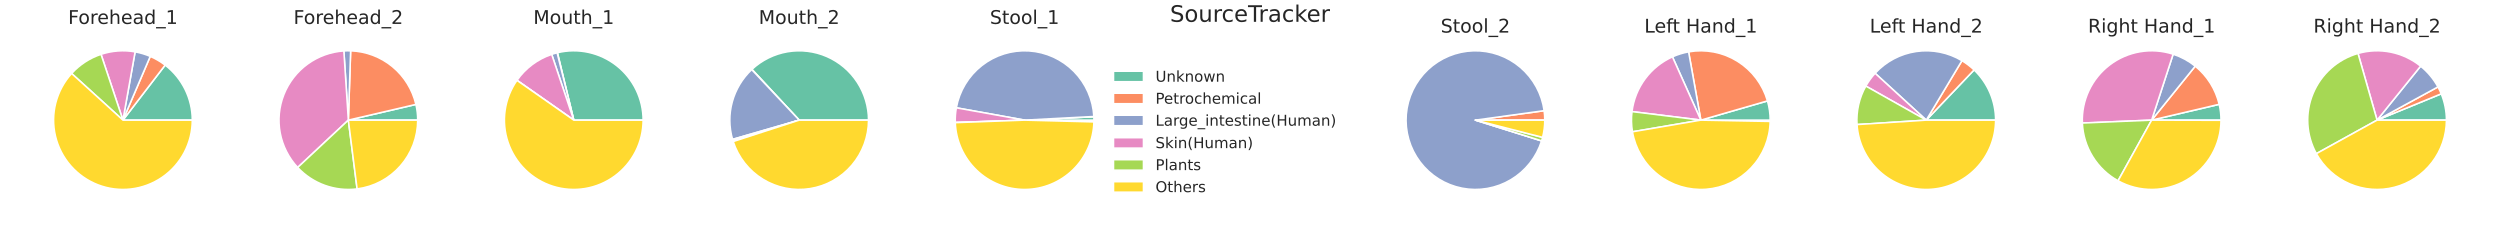 <?xml version="1.0" encoding="utf-8" standalone="no"?>
<!DOCTYPE svg PUBLIC "-//W3C//DTD SVG 1.1//EN"
  "http://www.w3.org/Graphics/SVG/1.1/DTD/svg11.dtd">
<!-- Created with matplotlib (https://matplotlib.org/) -->
<svg height="144pt" version="1.1" viewBox="0 0 1584 144" width="1584pt" xmlns="http://www.w3.org/2000/svg" xmlns:xlink="http://www.w3.org/1999/xlink">
 <defs>
  <style type="text/css">
*{stroke-linecap:butt;stroke-linejoin:round;}
  </style>
 </defs>
 <g id="figure_1">
  <g id="patch_1">
   <path d="M 0 144 
L 1584 144 
L 1584 0 
L 0 0 
z
" style="fill:#ffffff;"/>
  </g>
  <g id="axes_1">
   <g id="matplotlib.axis_1"/>
   <g id="matplotlib.axis_2"/>
   <g id="patch_2">
    <path d="M 121.837 76.108 
C 121.837 69.366 120.285 62.714 117.303 56.668 
C 114.321 50.622 109.987 45.342 104.638 41.239 
L 77.891 76.108 
L 121.837 76.108 
z
" style="fill:#66c2a5;stroke:#ffffff;stroke-linejoin:miter;"/>
   </g>
   <g id="patch_3">
    <path d="M 104.638 41.239 
C 103.187 40.126 101.668 39.104 100.09 38.181 
C 98.511 37.257 96.877 36.433 95.196 35.712 
L 77.891 76.108 
L 104.638 41.239 
z
" style="fill:#fc8d62;stroke:#ffffff;stroke-linejoin:miter;"/>
   </g>
   <g id="patch_4">
    <path d="M 95.196 35.712 
C 93.658 35.054 92.084 34.483 90.482 34.004 
C 88.879 33.525 87.25 33.137 85.603 32.844 
L 77.891 76.108 
L 95.196 35.712 
z
" style="fill:#8da0cb;stroke:#ffffff;stroke-linejoin:miter;"/>
   </g>
   <g id="patch_5">
    <path d="M 85.603 32.844 
C 82.008 32.203 78.347 32.013 74.705 32.278 
C 71.063 32.542 67.467 33.26 64.003 34.414 
L 77.891 76.108 
L 85.603 32.844 
z
" style="fill:#e78ac3;stroke:#ffffff;stroke-linejoin:miter;"/>
   </g>
   <g id="patch_6">
    <path d="M 64.003 34.414 
C 60.442 35.6 57.048 37.237 53.903 39.286 
C 50.759 41.335 47.889 43.778 45.366 46.555 
L 77.891 76.108 
L 64.003 34.414 
z
" style="fill:#a6d854;stroke:#ffffff;stroke-linejoin:miter;"/>
   </g>
   <g id="patch_7">
    <path d="M 45.366 46.555 
C 40.566 51.838 37.124 58.211 35.34 65.122 
C 33.556 72.034 33.482 79.276 35.125 86.222 
C 36.768 93.168 40.078 99.611 44.769 104.99 
C 49.46 110.37 55.392 114.526 62.05 117.099 
C 68.708 119.672 75.893 120.585 82.982 119.758 
C 90.072 118.931 96.854 116.389 102.741 112.353 
C 108.628 108.316 113.444 102.906 116.771 96.591 
C 120.098 90.277 121.837 83.245 121.837 76.108 
L 77.891 76.108 
L 45.366 46.555 
z
" style="fill:#ffd92f;stroke:#ffffff;stroke-linejoin:miter;"/>
   </g>
   <g id="text_1">
    <!-- Forehead_1 -->
    <defs>
     <path d="M 9.812 72.906 
L 51.703 72.906 
L 51.703 64.594 
L 19.672 64.594 
L 19.672 43.109 
L 48.578 43.109 
L 48.578 34.812 
L 19.672 34.812 
L 19.672 0 
L 9.812 0 
z
" id="DejaVuSans-70"/>
     <path d="M 30.609 48.391 
Q 23.391 48.391 19.188 42.75 
Q 14.984 37.109 14.984 27.297 
Q 14.984 17.484 19.156 11.844 
Q 23.344 6.203 30.609 6.203 
Q 37.797 6.203 41.984 11.859 
Q 46.188 17.531 46.188 27.297 
Q 46.188 37.016 41.984 42.703 
Q 37.797 48.391 30.609 48.391 
z
M 30.609 56 
Q 42.328 56 49.016 48.375 
Q 55.719 40.766 55.719 27.297 
Q 55.719 13.875 49.016 6.219 
Q 42.328 -1.422 30.609 -1.422 
Q 18.844 -1.422 12.172 6.219 
Q 5.516 13.875 5.516 27.297 
Q 5.516 40.766 12.172 48.375 
Q 18.844 56 30.609 56 
z
" id="DejaVuSans-111"/>
     <path d="M 41.109 46.297 
Q 39.594 47.172 37.812 47.578 
Q 36.031 48 33.891 48 
Q 26.266 48 22.188 43.047 
Q 18.109 38.094 18.109 28.812 
L 18.109 0 
L 9.078 0 
L 9.078 54.688 
L 18.109 54.688 
L 18.109 46.188 
Q 20.953 51.172 25.484 53.578 
Q 30.031 56 36.531 56 
Q 37.453 56 38.578 55.875 
Q 39.703 55.766 41.062 55.516 
z
" id="DejaVuSans-114"/>
     <path d="M 56.203 29.594 
L 56.203 25.203 
L 14.891 25.203 
Q 15.484 15.922 20.484 11.062 
Q 25.484 6.203 34.422 6.203 
Q 39.594 6.203 44.453 7.469 
Q 49.312 8.734 54.109 11.281 
L 54.109 2.781 
Q 49.266 0.734 44.188 -0.344 
Q 39.109 -1.422 33.891 -1.422 
Q 20.797 -1.422 13.156 6.188 
Q 5.516 13.812 5.516 26.812 
Q 5.516 40.234 12.766 48.109 
Q 20.016 56 32.328 56 
Q 43.359 56 49.781 48.891 
Q 56.203 41.797 56.203 29.594 
z
M 47.219 32.234 
Q 47.125 39.594 43.094 43.984 
Q 39.062 48.391 32.422 48.391 
Q 24.906 48.391 20.391 44.141 
Q 15.875 39.891 15.188 32.172 
z
" id="DejaVuSans-101"/>
     <path d="M 54.891 33.016 
L 54.891 0 
L 45.906 0 
L 45.906 32.719 
Q 45.906 40.484 42.875 44.328 
Q 39.844 48.188 33.797 48.188 
Q 26.516 48.188 22.312 43.547 
Q 18.109 38.922 18.109 30.906 
L 18.109 0 
L 9.078 0 
L 9.078 75.984 
L 18.109 75.984 
L 18.109 46.188 
Q 21.344 51.125 25.703 53.562 
Q 30.078 56 35.797 56 
Q 45.219 56 50.047 50.172 
Q 54.891 44.344 54.891 33.016 
z
" id="DejaVuSans-104"/>
     <path d="M 34.281 27.484 
Q 23.391 27.484 19.188 25 
Q 14.984 22.516 14.984 16.5 
Q 14.984 11.719 18.141 8.906 
Q 21.297 6.109 26.703 6.109 
Q 34.188 6.109 38.703 11.406 
Q 43.219 16.703 43.219 25.484 
L 43.219 27.484 
z
M 52.203 31.203 
L 52.203 0 
L 43.219 0 
L 43.219 8.297 
Q 40.141 3.328 35.547 0.953 
Q 30.953 -1.422 24.312 -1.422 
Q 15.922 -1.422 10.953 3.297 
Q 6 8.016 6 15.922 
Q 6 25.141 12.172 29.828 
Q 18.359 34.516 30.609 34.516 
L 43.219 34.516 
L 43.219 35.406 
Q 43.219 41.609 39.141 45 
Q 35.062 48.391 27.688 48.391 
Q 23 48.391 18.547 47.266 
Q 14.109 46.141 10.016 43.891 
L 10.016 52.203 
Q 14.938 54.109 19.578 55.047 
Q 24.219 56 28.609 56 
Q 40.484 56 46.344 49.844 
Q 52.203 43.703 52.203 31.203 
z
" id="DejaVuSans-97"/>
     <path d="M 45.406 46.391 
L 45.406 75.984 
L 54.391 75.984 
L 54.391 0 
L 45.406 0 
L 45.406 8.203 
Q 42.578 3.328 38.25 0.953 
Q 33.938 -1.422 27.875 -1.422 
Q 17.969 -1.422 11.734 6.484 
Q 5.516 14.406 5.516 27.297 
Q 5.516 40.188 11.734 48.094 
Q 17.969 56 27.875 56 
Q 33.938 56 38.25 53.625 
Q 42.578 51.266 45.406 46.391 
z
M 14.797 27.297 
Q 14.797 17.391 18.875 11.75 
Q 22.953 6.109 30.078 6.109 
Q 37.203 6.109 41.297 11.75 
Q 45.406 17.391 45.406 27.297 
Q 45.406 37.203 41.297 42.844 
Q 37.203 48.484 30.078 48.484 
Q 22.953 48.484 18.875 42.844 
Q 14.797 37.203 14.797 27.297 
z
" id="DejaVuSans-100"/>
     <path d="M 50.984 -16.609 
L 50.984 -23.578 
L -0.984 -23.578 
L -0.984 -16.609 
z
" id="DejaVuSans-95"/>
     <path d="M 12.406 8.297 
L 28.516 8.297 
L 28.516 63.922 
L 10.984 60.406 
L 10.984 69.391 
L 28.422 72.906 
L 38.281 72.906 
L 38.281 8.297 
L 54.391 8.297 
L 54.391 0 
L 12.406 0 
z
" id="DejaVuSans-49"/>
    </defs>
    <g style="fill:#262626;" transform="translate(43.165 15.175)scale(0.12 -0.12)">
     <use xlink:href="#DejaVuSans-70"/>
     <use x="53.895" xlink:href="#DejaVuSans-111"/>
     <use x="115.076" xlink:href="#DejaVuSans-114"/>
     <use x="153.939" xlink:href="#DejaVuSans-101"/>
     <use x="215.463" xlink:href="#DejaVuSans-104"/>
     <use x="278.842" xlink:href="#DejaVuSans-101"/>
     <use x="340.365" xlink:href="#DejaVuSans-97"/>
     <use x="401.645" xlink:href="#DejaVuSans-100"/>
     <use x="465.121" xlink:href="#DejaVuSans-95"/>
     <use x="515.121" xlink:href="#DejaVuSans-49"/>
    </g>
   </g>
  </g>
  <g id="axes_2">
   <g id="matplotlib.axis_3"/>
   <g id="matplotlib.axis_4"/>
   <g id="patch_8">
    <path d="M 264.659 76.108 
C 264.659 74.434 264.563 72.762 264.372 71.099 
C 264.181 69.436 263.896 67.785 263.517 66.155 
L 220.713 76.108 
L 264.659 76.108 
z
" style="fill:#66c2a5;stroke:#ffffff;stroke-linejoin:miter;"/>
   </g>
   <g id="patch_9">
    <path d="M 263.517 66.155 
C 261.326 56.732 256.084 48.292 248.609 42.151 
C 241.134 36.01 231.836 32.506 222.167 32.186 
L 220.713 76.108 
L 263.517 66.155 
z
" style="fill:#fc8d62;stroke:#ffffff;stroke-linejoin:miter;"/>
   </g>
   <g id="patch_10">
    <path d="M 222.167 32.186 
C 221.451 32.162 220.733 32.156 220.016 32.167 
C 219.299 32.179 218.583 32.208 217.867 32.254 
L 220.713 76.108 
L 222.167 32.186 
z
" style="fill:#8da0cb;stroke:#ffffff;stroke-linejoin:miter;"/>
   </g>
   <g id="patch_11">
    <path d="M 217.867 32.254 
C 209.562 32.793 201.579 35.68 194.851 40.577 
C 188.122 45.475 182.922 52.184 179.856 59.921 
C 176.791 67.658 175.986 76.109 177.535 84.286 
C 179.083 92.463 182.923 100.034 188.606 106.114 
L 220.713 76.108 
L 217.867 32.254 
z
" style="fill:#e78ac3;stroke:#ffffff;stroke-linejoin:miter;"/>
   </g>
   <g id="patch_12">
    <path d="M 188.606 106.114 
C 193.358 111.199 199.25 115.083 205.797 117.445 
C 212.343 119.807 219.358 120.581 226.262 119.702 
L 220.713 76.108 
L 188.606 106.114 
z
" style="fill:#a6d854;stroke:#ffffff;stroke-linejoin:miter;"/>
   </g>
   <g id="patch_13">
    <path d="M 226.262 119.702 
C 236.868 118.352 246.625 113.177 253.691 105.154 
C 260.757 97.131 264.659 86.799 264.659 76.108 
L 220.713 76.108 
L 226.262 119.702 
z
" style="fill:#ffd92f;stroke:#ffffff;stroke-linejoin:miter;"/>
   </g>
   <g id="text_2">
    <!-- Forehead_2 -->
    <defs>
     <path d="M 19.188 8.297 
L 53.609 8.297 
L 53.609 0 
L 7.328 0 
L 7.328 8.297 
Q 12.938 14.109 22.625 23.891 
Q 32.328 33.688 34.812 36.531 
Q 39.547 41.844 41.422 45.531 
Q 43.312 49.219 43.312 52.781 
Q 43.312 58.594 39.234 62.25 
Q 35.156 65.922 28.609 65.922 
Q 23.969 65.922 18.812 64.312 
Q 13.672 62.703 7.812 59.422 
L 7.812 69.391 
Q 13.766 71.781 18.938 73 
Q 24.125 74.219 28.422 74.219 
Q 39.75 74.219 46.484 68.547 
Q 53.219 62.891 53.219 53.422 
Q 53.219 48.922 51.531 44.891 
Q 49.859 40.875 45.406 35.406 
Q 44.188 33.984 37.641 27.219 
Q 31.109 20.453 19.188 8.297 
z
" id="DejaVuSans-50"/>
    </defs>
    <g style="fill:#262626;" transform="translate(185.987 15.175)scale(0.12 -0.12)">
     <use xlink:href="#DejaVuSans-70"/>
     <use x="53.895" xlink:href="#DejaVuSans-111"/>
     <use x="115.076" xlink:href="#DejaVuSans-114"/>
     <use x="153.939" xlink:href="#DejaVuSans-101"/>
     <use x="215.463" xlink:href="#DejaVuSans-104"/>
     <use x="278.842" xlink:href="#DejaVuSans-101"/>
     <use x="340.365" xlink:href="#DejaVuSans-97"/>
     <use x="401.645" xlink:href="#DejaVuSans-100"/>
     <use x="465.121" xlink:href="#DejaVuSans-95"/>
     <use x="515.121" xlink:href="#DejaVuSans-50"/>
    </g>
   </g>
  </g>
  <g id="axes_3">
   <g id="matplotlib.axis_5"/>
   <g id="matplotlib.axis_6"/>
   <g id="patch_14">
    <path d="M 407.48 76.108 
C 407.48 69.455 405.97 62.889 403.063 56.905 
C 400.156 50.921 395.928 45.675 390.699 41.563 
C 385.47 37.451 379.374 34.579 372.874 33.166 
C 366.373 31.752 359.636 31.832 353.171 33.401 
L 363.535 76.108 
L 407.48 76.108 
z
" style="fill:#66c2a5;stroke:#ffffff;stroke-linejoin:miter;"/>
   </g>
   <g id="patch_15">
    <path d="M 353.171 33.401 
C 353.14 33.409 353.109 33.416 353.078 33.424 
C 353.047 33.432 353.015 33.439 352.984 33.447 
L 363.535 76.108 
L 353.171 33.401 
z
" style="fill:#fc8d62;stroke:#ffffff;stroke-linejoin:miter;"/>
   </g>
   <g id="patch_16">
    <path d="M 352.984 33.447 
C 352.406 33.59 351.831 33.745 351.26 33.911 
C 350.688 34.077 350.12 34.255 349.555 34.445 
L 363.535 76.108 
L 352.984 33.447 
z
" style="fill:#8da0cb;stroke:#ffffff;stroke-linejoin:miter;"/>
   </g>
   <g id="patch_17">
    <path d="M 349.555 34.445 
C 345.131 35.929 340.97 38.109 337.232 40.903 
C 333.493 43.696 330.223 47.068 327.544 50.89 
L 363.535 76.108 
L 349.555 34.445 
z
" style="fill:#e78ac3;stroke:#ffffff;stroke-linejoin:miter;"/>
   </g>
   <g id="patch_18">
    <path d="M 327.544 50.89 
C 327.542 50.894 327.539 50.897 327.536 50.901 
C 327.534 50.905 327.531 50.909 327.529 50.912 
L 363.535 76.108 
L 327.544 50.89 
z
" style="fill:#a6d854;stroke:#ffffff;stroke-linejoin:miter;"/>
   </g>
   <g id="patch_19">
    <path d="M 327.529 50.912 
C 323.572 56.567 321.002 63.075 320.028 69.908 
C 319.055 76.741 319.704 83.708 321.924 90.243 
C 324.144 96.778 327.873 102.699 332.807 107.525 
C 337.741 112.351 343.743 115.947 350.326 118.022 
C 356.909 120.096 363.889 120.591 370.698 119.466 
C 377.508 118.341 383.957 115.627 389.523 111.546 
C 395.088 107.464 399.615 102.128 402.735 95.972 
C 405.854 89.815 407.48 83.01 407.48 76.108 
L 363.535 76.108 
L 327.529 50.912 
z
" style="fill:#ffd92f;stroke:#ffffff;stroke-linejoin:miter;"/>
   </g>
   <g id="text_3">
    <!-- Mouth_1 -->
    <defs>
     <path d="M 9.812 72.906 
L 24.516 72.906 
L 43.109 23.297 
L 61.812 72.906 
L 76.516 72.906 
L 76.516 0 
L 66.891 0 
L 66.891 64.016 
L 48.094 14.016 
L 38.188 14.016 
L 19.391 64.016 
L 19.391 0 
L 9.812 0 
z
" id="DejaVuSans-77"/>
     <path d="M 8.5 21.578 
L 8.5 54.688 
L 17.484 54.688 
L 17.484 21.922 
Q 17.484 14.156 20.5 10.266 
Q 23.531 6.391 29.594 6.391 
Q 36.859 6.391 41.078 11.031 
Q 45.312 15.672 45.312 23.688 
L 45.312 54.688 
L 54.297 54.688 
L 54.297 0 
L 45.312 0 
L 45.312 8.406 
Q 42.047 3.422 37.719 1 
Q 33.406 -1.422 27.688 -1.422 
Q 18.266 -1.422 13.375 4.438 
Q 8.5 10.297 8.5 21.578 
z
M 31.109 56 
z
" id="DejaVuSans-117"/>
     <path d="M 18.312 70.219 
L 18.312 54.688 
L 36.812 54.688 
L 36.812 47.703 
L 18.312 47.703 
L 18.312 18.016 
Q 18.312 11.328 20.141 9.422 
Q 21.969 7.516 27.594 7.516 
L 36.812 7.516 
L 36.812 0 
L 27.594 0 
Q 17.188 0 13.234 3.875 
Q 9.281 7.766 9.281 18.016 
L 9.281 47.703 
L 2.688 47.703 
L 2.688 54.688 
L 9.281 54.688 
L 9.281 70.219 
z
" id="DejaVuSans-116"/>
    </defs>
    <g style="fill:#262626;" transform="translate(337.912 15.175)scale(0.12 -0.12)">
     <use xlink:href="#DejaVuSans-77"/>
     <use x="86.279" xlink:href="#DejaVuSans-111"/>
     <use x="147.461" xlink:href="#DejaVuSans-117"/>
     <use x="210.84" xlink:href="#DejaVuSans-116"/>
     <use x="250.049" xlink:href="#DejaVuSans-104"/>
     <use x="313.428" xlink:href="#DejaVuSans-95"/>
     <use x="363.428" xlink:href="#DejaVuSans-49"/>
    </g>
   </g>
  </g>
  <g id="axes_4">
   <g id="matplotlib.axis_7"/>
   <g id="matplotlib.axis_8"/>
   <g id="patch_20">
    <path d="M 550.302 76.108 
C 550.302 67.55 547.802 59.175 543.111 52.017 
C 538.419 44.859 531.738 39.226 523.89 35.811 
C 516.043 32.397 507.366 31.348 498.931 32.794 
C 490.496 34.24 482.664 38.119 476.402 43.952 
L 506.356 76.108 
L 550.302 76.108 
z
" style="fill:#66c2a5;stroke:#ffffff;stroke-linejoin:miter;"/>
   </g>
   <g id="patch_21">
    <path d="M 476.402 43.952 
C 476.378 43.974 476.355 43.996 476.331 44.018 
C 476.308 44.04 476.284 44.062 476.261 44.084 
L 506.356 76.108 
L 476.402 43.952 
z
" style="fill:#fc8d62;stroke:#ffffff;stroke-linejoin:miter;"/>
   </g>
   <g id="patch_22">
    <path d="M 476.261 44.084 
C 470.366 49.624 466.114 56.685 463.975 64.486 
C 461.836 72.287 461.892 80.529 464.136 88.301 
L 506.356 76.108 
L 476.261 44.084 
z
" style="fill:#8da0cb;stroke:#ffffff;stroke-linejoin:miter;"/>
   </g>
   <g id="patch_23">
    <path d="M 464.136 88.301 
C 464.175 88.438 464.216 88.575 464.257 88.711 
C 464.298 88.848 464.339 88.984 464.381 89.121 
L 506.356 76.108 
L 464.136 88.301 
z
" style="fill:#e78ac3;stroke:#ffffff;stroke-linejoin:miter;"/>
   </g>
   <g id="patch_24">
    <path d="M 464.381 89.121 
C 464.41 89.213 464.439 89.305 464.468 89.397 
C 464.497 89.489 464.527 89.581 464.557 89.673 
L 506.356 76.108 
L 464.381 89.121 
z
" style="fill:#a6d854;stroke:#ffffff;stroke-linejoin:miter;"/>
   </g>
   <g id="patch_25">
    <path d="M 464.557 89.673 
C 467.786 99.625 474.466 108.103 483.385 113.572 
C 492.304 119.041 502.89 121.149 513.224 119.514 
C 523.557 117.879 532.975 112.606 539.771 104.651 
C 546.566 96.696 550.302 86.57 550.302 76.108 
L 506.356 76.108 
L 464.557 89.673 
z
" style="fill:#ffd92f;stroke:#ffffff;stroke-linejoin:miter;"/>
   </g>
   <g id="text_4">
    <!-- Mouth_2 -->
    <g style="fill:#262626;" transform="translate(480.734 15.175)scale(0.12 -0.12)">
     <use xlink:href="#DejaVuSans-77"/>
     <use x="86.279" xlink:href="#DejaVuSans-111"/>
     <use x="147.461" xlink:href="#DejaVuSans-117"/>
     <use x="210.84" xlink:href="#DejaVuSans-116"/>
     <use x="250.049" xlink:href="#DejaVuSans-104"/>
     <use x="313.428" xlink:href="#DejaVuSans-95"/>
     <use x="363.428" xlink:href="#DejaVuSans-50"/>
    </g>
   </g>
  </g>
  <g id="axes_5">
   <g id="matplotlib.axis_9"/>
   <g id="matplotlib.axis_10"/>
   <g id="patch_26">
    <path d="M 693.124 76.108 
C 693.124 75.749 693.12 75.39 693.111 75.031 
C 693.102 74.672 693.089 74.313 693.071 73.955 
L 649.178 76.108 
L 693.124 76.108 
z
" style="fill:#66c2a5;stroke:#ffffff;stroke-linejoin:miter;"/>
   </g>
   <g id="patch_27">
    <path d="M 693.071 73.955 
C 693.07 73.932 693.069 73.909 693.068 73.886 
C 693.067 73.863 693.065 73.84 693.064 73.817 
L 649.178 76.108 
L 693.071 73.955 
z
" style="fill:#fc8d62;stroke:#ffffff;stroke-linejoin:miter;"/>
   </g>
   <g id="patch_28">
    <path d="M 693.064 73.817 
C 692.503 63.055 688.001 52.867 680.423 45.205 
C 672.845 37.543 662.707 32.929 651.951 32.249 
C 641.196 31.569 630.558 34.869 622.075 41.515 
C 613.592 48.162 607.843 57.702 605.93 68.307 
L 649.178 76.108 
L 693.064 73.817 
z
" style="fill:#8da0cb;stroke:#ffffff;stroke-linejoin:miter;"/>
   </g>
   <g id="patch_29">
    <path d="M 605.93 68.307 
C 605.654 69.839 605.459 71.383 605.347 72.935 
C 605.235 74.487 605.205 76.044 605.258 77.598 
L 649.178 76.108 
L 605.93 68.307 
z
" style="fill:#e78ac3;stroke:#ffffff;stroke-linejoin:miter;"/>
   </g>
   <g id="patch_30">
    <path d="M 605.258 77.598 
C 605.258 77.617 605.259 77.635 605.26 77.654 
C 605.26 77.672 605.261 77.69 605.262 77.709 
L 649.178 76.108 
L 605.258 77.598 
z
" style="fill:#a6d854;stroke:#ffffff;stroke-linejoin:miter;"/>
   </g>
   <g id="patch_31">
    <path d="M 605.262 77.709 
C 605.677 89.116 610.522 99.924 618.76 107.824 
C 626.998 115.725 637.999 120.114 649.413 120.053 
C 660.827 119.992 671.78 115.486 679.934 107.498 
C 688.087 99.509 692.815 88.65 693.109 77.24 
L 649.178 76.108 
L 605.262 77.709 
z
" style="fill:#ffd92f;stroke:#ffffff;stroke-linejoin:miter;"/>
   </g>
   <g id="text_5">
    <!-- Stool_1 -->
    <defs>
     <path d="M 53.516 70.516 
L 53.516 60.891 
Q 47.906 63.578 42.922 64.891 
Q 37.938 66.219 33.297 66.219 
Q 25.25 66.219 20.875 63.094 
Q 16.5 59.969 16.5 54.203 
Q 16.5 49.359 19.406 46.891 
Q 22.312 44.438 30.422 42.922 
L 36.375 41.703 
Q 47.406 39.594 52.656 34.297 
Q 57.906 29 57.906 20.125 
Q 57.906 9.516 50.797 4.047 
Q 43.703 -1.422 29.984 -1.422 
Q 24.812 -1.422 18.969 -0.25 
Q 13.141 0.922 6.891 3.219 
L 6.891 13.375 
Q 12.891 10.016 18.656 8.297 
Q 24.422 6.594 29.984 6.594 
Q 38.422 6.594 43.016 9.906 
Q 47.609 13.234 47.609 19.391 
Q 47.609 24.75 44.312 27.781 
Q 41.016 30.812 33.5 32.328 
L 27.484 33.5 
Q 16.453 35.688 11.516 40.375 
Q 6.594 45.062 6.594 53.422 
Q 6.594 63.094 13.406 68.656 
Q 20.219 74.219 32.172 74.219 
Q 37.312 74.219 42.625 73.281 
Q 47.953 72.359 53.516 70.516 
z
" id="DejaVuSans-83"/>
     <path d="M 9.422 75.984 
L 18.406 75.984 
L 18.406 0 
L 9.422 0 
z
" id="DejaVuSans-108"/>
    </defs>
    <g style="fill:#262626;" transform="translate(627.19 15.175)scale(0.12 -0.12)">
     <use xlink:href="#DejaVuSans-83"/>
     <use x="63.477" xlink:href="#DejaVuSans-116"/>
     <use x="102.686" xlink:href="#DejaVuSans-111"/>
     <use x="163.867" xlink:href="#DejaVuSans-111"/>
     <use x="225.049" xlink:href="#DejaVuSans-108"/>
     <use x="252.832" xlink:href="#DejaVuSans-95"/>
     <use x="302.832" xlink:href="#DejaVuSans-49"/>
    </g>
   </g>
  </g>
  <g id="axes_6">
   <g id="patch_32">
    <path d="M 727.069 131.04 
L 856.931 131.04 
L 856.931 21.175 
L 727.069 21.175 
z
" style="fill:#ffffff;"/>
   </g>
   <g id="matplotlib.axis_11"/>
   <g id="matplotlib.axis_12"/>
   <g id="patch_33">
    <path d="M 727.069 131.04 
L 727.069 21.175 
" style="fill:none;stroke:#ffffff;stroke-linecap:square;stroke-linejoin:miter;stroke-width:1.25;"/>
   </g>
   <g id="patch_34">
    <path d="M 856.931 131.04 
L 856.931 21.175 
" style="fill:none;stroke:#ffffff;stroke-linecap:square;stroke-linejoin:miter;stroke-width:1.25;"/>
   </g>
   <g id="patch_35">
    <path d="M 727.069 131.04 
L 856.931 131.04 
" style="fill:none;stroke:#ffffff;stroke-linecap:square;stroke-linejoin:miter;stroke-width:1.25;"/>
   </g>
   <g id="patch_36">
    <path d="M 727.069 21.175 
L 856.931 21.175 
" style="fill:none;stroke:#ffffff;stroke-linecap:square;stroke-linejoin:miter;stroke-width:1.25;"/>
   </g>
  </g>
  <g id="axes_7">
   <g id="matplotlib.axis_13"/>
   <g id="matplotlib.axis_14"/>
   <g id="patch_37">
    <path d="M 978.768 76.108 
C 978.768 76.099 978.768 76.089 978.768 76.08 
C 978.768 76.071 978.768 76.062 978.768 76.053 
L 934.822 76.108 
L 978.768 76.108 
z
" style="fill:#66c2a5;stroke:#ffffff;stroke-linejoin:miter;"/>
   </g>
   <g id="patch_38">
    <path d="M 978.768 76.053 
C 978.766 75.061 978.732 74.07 978.663 73.081 
C 978.595 72.092 978.493 71.106 978.358 70.124 
L 934.822 76.108 
L 978.768 76.053 
z
" style="fill:#fc8d62;stroke:#ffffff;stroke-linejoin:miter;"/>
   </g>
   <g id="patch_39">
    <path d="M 978.358 70.124 
C 977.628 64.81 975.931 59.674 973.351 54.971 
C 970.771 50.268 967.352 46.077 963.262 42.606 
C 959.173 39.134 954.483 36.441 949.423 34.658 
C 944.364 32.876 939.021 32.035 933.659 32.177 
C 928.296 32.319 923.005 33.442 918.047 35.489 
C 913.09 37.537 908.548 40.475 904.648 44.158 
C 900.748 47.841 897.556 52.207 895.228 57.04 
C 892.901 61.872 891.478 67.091 891.03 72.436 
C 890.581 77.781 891.116 83.164 892.606 88.317 
C 894.096 93.47 896.517 98.306 899.749 102.587 
C 902.982 106.868 906.97 110.521 911.518 113.366 
C 916.066 116.21 921.096 118.198 926.36 119.231 
C 931.623 120.264 937.032 120.324 942.318 119.41 
C 947.603 118.495 952.676 116.62 957.287 113.878 
C 961.897 111.136 965.966 107.572 969.293 103.365 
C 972.62 99.157 975.149 94.376 976.754 89.258 
L 934.822 76.108 
L 978.358 70.124 
z
" style="fill:#8da0cb;stroke:#ffffff;stroke-linejoin:miter;"/>
   </g>
   <g id="patch_40">
    <path d="M 976.754 89.258 
C 976.756 89.253 976.757 89.249 976.758 89.244 
C 976.76 89.24 976.761 89.236 976.762 89.231 
L 934.822 76.108 
L 976.754 89.258 
z
" style="fill:#e78ac3;stroke:#ffffff;stroke-linejoin:miter;"/>
   </g>
   <g id="patch_41">
    <path d="M 976.762 89.231 
C 976.876 88.868 976.985 88.503 977.089 88.136 
C 977.194 87.77 977.293 87.402 977.388 87.033 
L 934.822 76.108 
L 976.762 89.231 
z
" style="fill:#a6d854;stroke:#ffffff;stroke-linejoin:miter;"/>
   </g>
   <g id="patch_42">
    <path d="M 977.388 87.033 
C 977.846 85.25 978.191 83.44 978.421 81.614 
C 978.652 79.788 978.768 77.949 978.768 76.108 
L 934.822 76.108 
L 977.388 87.033 
z
" style="fill:#ffd92f;stroke:#ffffff;stroke-linejoin:miter;"/>
   </g>
   <g id="text_6">
    <!-- Stool_2 -->
    <g style="fill:#262626;" transform="translate(912.834 20.669)scale(0.12 -0.12)">
     <use xlink:href="#DejaVuSans-83"/>
     <use x="63.477" xlink:href="#DejaVuSans-116"/>
     <use x="102.686" xlink:href="#DejaVuSans-111"/>
     <use x="163.867" xlink:href="#DejaVuSans-111"/>
     <use x="225.049" xlink:href="#DejaVuSans-108"/>
     <use x="252.832" xlink:href="#DejaVuSans-95"/>
     <use x="302.832" xlink:href="#DejaVuSans-50"/>
    </g>
   </g>
  </g>
  <g id="axes_8">
   <g id="matplotlib.axis_15"/>
   <g id="matplotlib.axis_16"/>
   <g id="patch_43">
    <path d="M 1121.589 76.108 
C 1121.589 74.05 1121.445 71.994 1121.157 69.957 
C 1120.869 67.919 1120.438 65.904 1119.868 63.927 
L 1077.644 76.108 
L 1121.589 76.108 
z
" style="fill:#66c2a5;stroke:#ffffff;stroke-linejoin:miter;"/>
   </g>
   <g id="patch_44">
    <path d="M 1119.868 63.927 
C 1116.856 53.488 1110.078 44.528 1100.852 38.79 
C 1091.626 33.052 1080.592 30.935 1069.898 32.85 
L 1077.644 76.108 
L 1119.868 63.927 
z
" style="fill:#fc8d62;stroke:#ffffff;stroke-linejoin:miter;"/>
   </g>
   <g id="patch_45">
    <path d="M 1069.898 32.85 
C 1068.135 33.166 1066.393 33.589 1064.682 34.117 
C 1062.971 34.645 1061.294 35.277 1059.66 36.01 
L 1077.644 76.108 
L 1069.898 32.85 
z
" style="fill:#8da0cb;stroke:#ffffff;stroke-linejoin:miter;"/>
   </g>
   <g id="patch_46">
    <path d="M 1059.66 36.01 
C 1052.766 39.102 1046.784 43.921 1042.295 49.999 
C 1037.805 56.076 1034.959 63.211 1034.031 70.709 
L 1077.644 76.108 
L 1059.66 36.01 
z
" style="fill:#e78ac3;stroke:#ffffff;stroke-linejoin:miter;"/>
   </g>
   <g id="patch_47">
    <path d="M 1034.031 70.709 
C 1033.768 72.834 1033.66 74.975 1033.709 77.115 
C 1033.758 79.256 1033.964 81.39 1034.324 83.5 
L 1077.644 76.108 
L 1034.031 70.709 
z
" style="fill:#a6d854;stroke:#ffffff;stroke-linejoin:miter;"/>
   </g>
   <g id="patch_48">
    <path d="M 1034.324 83.5 
C 1036.164 94.282 1041.965 103.999 1050.584 110.734 
C 1059.202 117.47 1070.033 120.75 1080.94 119.93 
C 1091.848 119.109 1102.065 114.245 1109.579 106.296 
C 1117.093 98.347 1121.376 87.872 1121.582 76.936 
L 1077.644 76.108 
L 1034.324 83.5 
z
" style="fill:#ffd92f;stroke:#ffffff;stroke-linejoin:miter;"/>
   </g>
   <g id="text_7">
    <!-- Left Hand_1 -->
    <defs>
     <path d="M 9.812 72.906 
L 19.672 72.906 
L 19.672 8.297 
L 55.172 8.297 
L 55.172 0 
L 9.812 0 
z
" id="DejaVuSans-76"/>
     <path d="M 37.109 75.984 
L 37.109 68.5 
L 28.516 68.5 
Q 23.688 68.5 21.797 66.547 
Q 19.922 64.594 19.922 59.516 
L 19.922 54.688 
L 34.719 54.688 
L 34.719 47.703 
L 19.922 47.703 
L 19.922 0 
L 10.891 0 
L 10.891 47.703 
L 2.297 47.703 
L 2.297 54.688 
L 10.891 54.688 
L 10.891 58.5 
Q 10.891 67.625 15.141 71.797 
Q 19.391 75.984 28.609 75.984 
z
" id="DejaVuSans-102"/>
     <path id="DejaVuSans-32"/>
     <path d="M 9.812 72.906 
L 19.672 72.906 
L 19.672 43.016 
L 55.516 43.016 
L 55.516 72.906 
L 65.375 72.906 
L 65.375 0 
L 55.516 0 
L 55.516 34.719 
L 19.672 34.719 
L 19.672 0 
L 9.812 0 
z
" id="DejaVuSans-72"/>
     <path d="M 54.891 33.016 
L 54.891 0 
L 45.906 0 
L 45.906 32.719 
Q 45.906 40.484 42.875 44.328 
Q 39.844 48.188 33.797 48.188 
Q 26.516 48.188 22.312 43.547 
Q 18.109 38.922 18.109 30.906 
L 18.109 0 
L 9.078 0 
L 9.078 54.688 
L 18.109 54.688 
L 18.109 46.188 
Q 21.344 51.125 25.703 53.562 
Q 30.078 56 35.797 56 
Q 45.219 56 50.047 50.172 
Q 54.891 44.344 54.891 33.016 
z
" id="DejaVuSans-110"/>
    </defs>
    <g style="fill:#262626;" transform="translate(1041.829 20.669)scale(0.12 -0.12)">
     <use xlink:href="#DejaVuSans-76"/>
     <use x="53.963" xlink:href="#DejaVuSans-101"/>
     <use x="115.486" xlink:href="#DejaVuSans-102"/>
     <use x="148.941" xlink:href="#DejaVuSans-116"/>
     <use x="188.15" xlink:href="#DejaVuSans-32"/>
     <use x="219.938" xlink:href="#DejaVuSans-72"/>
     <use x="295.133" xlink:href="#DejaVuSans-97"/>
     <use x="356.412" xlink:href="#DejaVuSans-110"/>
     <use x="419.791" xlink:href="#DejaVuSans-100"/>
     <use x="483.268" xlink:href="#DejaVuSans-95"/>
     <use x="533.268" xlink:href="#DejaVuSans-49"/>
    </g>
   </g>
  </g>
  <g id="axes_9">
   <g id="matplotlib.axis_17"/>
   <g id="matplotlib.axis_18"/>
   <g id="patch_49">
    <path d="M 1264.411 76.108 
C 1264.411 70.159 1263.203 64.272 1260.861 58.804 
C 1258.519 53.336 1255.091 48.4 1250.785 44.296 
L 1220.465 76.108 
L 1264.411 76.108 
z
" style="fill:#66c2a5;stroke:#ffffff;stroke-linejoin:miter;"/>
   </g>
   <g id="patch_50">
    <path d="M 1250.785 44.296 
C 1249.616 43.182 1248.386 42.133 1247.102 41.154 
C 1245.818 40.176 1244.48 39.268 1243.096 38.437 
L 1220.465 76.108 
L 1250.785 44.296 
z
" style="fill:#fc8d62;stroke:#ffffff;stroke-linejoin:miter;"/>
   </g>
   <g id="patch_51">
    <path d="M 1243.096 38.437 
C 1234.41 33.219 1224.182 31.162 1214.154 32.617 
C 1204.127 34.073 1194.905 38.952 1188.06 46.424 
L 1220.465 76.108 
L 1243.096 38.437 
z
" style="fill:#8da0cb;stroke:#ffffff;stroke-linejoin:miter;"/>
   </g>
   <g id="patch_52">
    <path d="M 1188.06 46.424 
C 1186.929 47.658 1185.87 48.957 1184.887 50.313 
C 1183.904 51.668 1182.999 53.079 1182.177 54.538 
L 1220.465 76.108 
L 1188.06 46.424 
z
" style="fill:#e78ac3;stroke:#ffffff;stroke-linejoin:miter;"/>
   </g>
   <g id="patch_53">
    <path d="M 1182.177 54.538 
C 1180.099 58.227 1178.565 62.197 1177.622 66.325 
C 1176.68 70.453 1176.339 74.695 1176.61 78.921 
L 1220.465 76.108 
L 1182.177 54.538 
z
" style="fill:#a6d854;stroke:#ffffff;stroke-linejoin:miter;"/>
   </g>
   <g id="patch_54">
    <path d="M 1176.61 78.921 
C 1177.34 90.305 1182.475 100.969 1190.919 108.638 
C 1199.363 116.308 1210.471 120.396 1221.873 120.031 
C 1233.274 119.666 1244.097 114.875 1252.033 106.681 
C 1259.97 98.486 1264.411 87.515 1264.411 76.108 
L 1220.465 76.108 
L 1176.61 78.921 
z
" style="fill:#ffd92f;stroke:#ffffff;stroke-linejoin:miter;"/>
   </g>
   <g id="text_8">
    <!-- Left Hand_2 -->
    <g style="fill:#262626;" transform="translate(1184.651 20.669)scale(0.12 -0.12)">
     <use xlink:href="#DejaVuSans-76"/>
     <use x="53.963" xlink:href="#DejaVuSans-101"/>
     <use x="115.486" xlink:href="#DejaVuSans-102"/>
     <use x="148.941" xlink:href="#DejaVuSans-116"/>
     <use x="188.15" xlink:href="#DejaVuSans-32"/>
     <use x="219.938" xlink:href="#DejaVuSans-72"/>
     <use x="295.133" xlink:href="#DejaVuSans-97"/>
     <use x="356.412" xlink:href="#DejaVuSans-110"/>
     <use x="419.791" xlink:href="#DejaVuSans-100"/>
     <use x="483.268" xlink:href="#DejaVuSans-95"/>
     <use x="533.268" xlink:href="#DejaVuSans-50"/>
    </g>
   </g>
  </g>
  <g id="axes_10">
   <g id="matplotlib.axis_19"/>
   <g id="matplotlib.axis_20"/>
   <g id="patch_55">
    <path d="M 1407.233 76.108 
C 1407.233 74.423 1407.136 72.739 1406.943 71.066 
C 1406.75 69.392 1406.46 67.731 1406.076 66.091 
L 1363.287 76.108 
L 1407.233 76.108 
z
" style="fill:#66c2a5;stroke:#ffffff;stroke-linejoin:miter;"/>
   </g>
   <g id="patch_56">
    <path d="M 1406.076 66.091 
C 1404.969 61.361 1403.086 56.848 1400.503 52.735 
C 1397.919 48.622 1394.672 44.966 1390.893 41.915 
L 1363.287 76.108 
L 1406.076 66.091 
z
" style="fill:#fc8d62;stroke:#ffffff;stroke-linejoin:miter;"/>
   </g>
   <g id="patch_57">
    <path d="M 1390.893 41.915 
C 1388.815 40.237 1386.588 38.752 1384.24 37.479 
C 1381.892 36.205 1379.433 35.148 1376.894 34.321 
L 1363.287 76.108 
L 1390.893 41.915 
z
" style="fill:#8da0cb;stroke:#ffffff;stroke-linejoin:miter;"/>
   </g>
   <g id="patch_58">
    <path d="M 1376.894 34.321 
C 1370.149 32.125 1362.971 31.594 1355.977 32.774 
C 1348.982 33.954 1342.376 36.81 1336.725 41.098 
C 1331.074 45.385 1326.544 50.978 1323.524 57.396 
C 1320.504 63.815 1319.082 70.87 1319.38 77.957 
L 1363.287 76.108 
L 1376.894 34.321 
z
" style="fill:#e78ac3;stroke:#ffffff;stroke-linejoin:miter;"/>
   </g>
   <g id="patch_59">
    <path d="M 1319.38 77.957 
C 1319.697 85.483 1321.944 92.803 1325.904 99.21 
C 1329.864 105.618 1335.406 110.901 1341.995 114.551 
L 1363.287 76.108 
L 1319.38 77.957 
z
" style="fill:#a6d854;stroke:#ffffff;stroke-linejoin:miter;"/>
   </g>
   <g id="patch_60">
    <path d="M 1341.995 114.551 
C 1348.677 118.252 1356.209 120.147 1363.846 120.05 
C 1371.484 119.953 1378.965 117.866 1385.55 113.997 
C 1392.136 110.127 1397.6 104.607 1401.402 97.983 
C 1405.204 91.359 1407.214 83.856 1407.233 76.218 
L 1363.287 76.108 
L 1341.995 114.551 
z
" style="fill:#ffd92f;stroke:#ffffff;stroke-linejoin:miter;"/>
   </g>
   <g id="text_9">
    <!-- Right Hand_1 -->
    <defs>
     <path d="M 44.391 34.188 
Q 47.562 33.109 50.562 29.594 
Q 53.562 26.078 56.594 19.922 
L 66.609 0 
L 56 0 
L 46.688 18.703 
Q 43.062 26.031 39.672 28.422 
Q 36.281 30.812 30.422 30.812 
L 19.672 30.812 
L 19.672 0 
L 9.812 0 
L 9.812 72.906 
L 32.078 72.906 
Q 44.578 72.906 50.734 67.672 
Q 56.891 62.453 56.891 51.906 
Q 56.891 45.016 53.688 40.469 
Q 50.484 35.938 44.391 34.188 
z
M 19.672 64.797 
L 19.672 38.922 
L 32.078 38.922 
Q 39.203 38.922 42.844 42.219 
Q 46.484 45.516 46.484 51.906 
Q 46.484 58.297 42.844 61.547 
Q 39.203 64.797 32.078 64.797 
z
" id="DejaVuSans-82"/>
     <path d="M 9.422 54.688 
L 18.406 54.688 
L 18.406 0 
L 9.422 0 
z
M 9.422 75.984 
L 18.406 75.984 
L 18.406 64.594 
L 9.422 64.594 
z
" id="DejaVuSans-105"/>
     <path d="M 45.406 27.984 
Q 45.406 37.75 41.375 43.109 
Q 37.359 48.484 30.078 48.484 
Q 22.859 48.484 18.828 43.109 
Q 14.797 37.75 14.797 27.984 
Q 14.797 18.266 18.828 12.891 
Q 22.859 7.516 30.078 7.516 
Q 37.359 7.516 41.375 12.891 
Q 45.406 18.266 45.406 27.984 
z
M 54.391 6.781 
Q 54.391 -7.172 48.188 -13.984 
Q 42 -20.797 29.203 -20.797 
Q 24.469 -20.797 20.266 -20.094 
Q 16.062 -19.391 12.109 -17.922 
L 12.109 -9.188 
Q 16.062 -11.328 19.922 -12.344 
Q 23.781 -13.375 27.781 -13.375 
Q 36.625 -13.375 41.016 -8.766 
Q 45.406 -4.156 45.406 5.172 
L 45.406 9.625 
Q 42.625 4.781 38.281 2.391 
Q 33.938 0 27.875 0 
Q 17.828 0 11.672 7.656 
Q 5.516 15.328 5.516 27.984 
Q 5.516 40.672 11.672 48.328 
Q 17.828 56 27.875 56 
Q 33.938 56 38.281 53.609 
Q 42.625 51.219 45.406 46.391 
L 45.406 54.688 
L 54.391 54.688 
z
" id="DejaVuSans-103"/>
    </defs>
    <g style="fill:#262626;" transform="translate(1322.963 20.669)scale(0.12 -0.12)">
     <use xlink:href="#DejaVuSans-82"/>
     <use x="69.482" xlink:href="#DejaVuSans-105"/>
     <use x="97.266" xlink:href="#DejaVuSans-103"/>
     <use x="160.742" xlink:href="#DejaVuSans-104"/>
     <use x="224.121" xlink:href="#DejaVuSans-116"/>
     <use x="263.33" xlink:href="#DejaVuSans-32"/>
     <use x="295.117" xlink:href="#DejaVuSans-72"/>
     <use x="370.312" xlink:href="#DejaVuSans-97"/>
     <use x="431.592" xlink:href="#DejaVuSans-110"/>
     <use x="494.971" xlink:href="#DejaVuSans-100"/>
     <use x="558.447" xlink:href="#DejaVuSans-95"/>
     <use x="608.447" xlink:href="#DejaVuSans-49"/>
    </g>
   </g>
  </g>
  <g id="axes_11">
   <g id="matplotlib.axis_21"/>
   <g id="matplotlib.axis_22"/>
   <g id="patch_61">
    <path d="M 1550.055 76.108 
C 1550.055 73.255 1549.777 70.409 1549.226 67.61 
C 1548.674 64.812 1547.851 62.073 1546.769 59.434 
L 1506.109 76.108 
L 1550.055 76.108 
z
" style="fill:#66c2a5;stroke:#ffffff;stroke-linejoin:miter;"/>
   </g>
   <g id="patch_62">
    <path d="M 1546.769 59.434 
C 1546.462 58.685 1546.134 57.945 1545.786 57.214 
C 1545.438 56.484 1545.07 55.763 1544.683 55.053 
L 1506.109 76.108 
L 1546.769 59.434 
z
" style="fill:#fc8d62;stroke:#ffffff;stroke-linejoin:miter;"/>
   </g>
   <g id="patch_63">
    <path d="M 1544.683 55.053 
C 1543.305 52.529 1541.683 50.146 1539.839 47.939 
C 1537.996 45.731 1535.941 43.71 1533.703 41.905 
L 1506.109 76.108 
L 1544.683 55.053 
z
" style="fill:#8da0cb;stroke:#ffffff;stroke-linejoin:miter;"/>
   </g>
   <g id="patch_64">
    <path d="M 1533.703 41.905 
C 1528.22 37.482 1521.753 34.441 1514.85 33.04 
C 1507.946 31.639 1500.806 31.918 1494.033 33.854 
L 1506.109 76.108 
L 1533.703 41.905 
z
" style="fill:#e78ac3;stroke:#ffffff;stroke-linejoin:miter;"/>
   </g>
   <g id="patch_65">
    <path d="M 1494.033 33.854 
C 1487.679 35.67 1481.815 38.896 1476.88 43.292 
C 1471.945 47.687 1468.064 53.14 1465.528 59.243 
C 1462.992 65.345 1461.865 71.942 1462.231 78.541 
C 1462.597 85.139 1464.446 91.571 1467.642 97.356 
L 1506.109 76.108 
L 1494.033 33.854 
z
" style="fill:#a6d854;stroke:#ffffff;stroke-linejoin:miter;"/>
   </g>
   <g id="patch_66">
    <path d="M 1467.642 97.356 
C 1472.353 105.885 1479.769 112.609 1488.717 116.465 
C 1497.665 120.322 1507.646 121.094 1517.081 118.662 
C 1526.516 116.229 1534.879 110.727 1540.847 103.025 
C 1546.815 95.323 1550.055 85.851 1550.055 76.108 
L 1506.109 76.108 
L 1467.642 97.356 
z
" style="fill:#ffd92f;stroke:#ffffff;stroke-linejoin:miter;"/>
   </g>
   <g id="text_10">
    <!-- Right Hand_2 -->
    <g style="fill:#262626;" transform="translate(1465.784 20.669)scale(0.12 -0.12)">
     <use xlink:href="#DejaVuSans-82"/>
     <use x="69.482" xlink:href="#DejaVuSans-105"/>
     <use x="97.266" xlink:href="#DejaVuSans-103"/>
     <use x="160.742" xlink:href="#DejaVuSans-104"/>
     <use x="224.121" xlink:href="#DejaVuSans-116"/>
     <use x="263.33" xlink:href="#DejaVuSans-32"/>
     <use x="295.117" xlink:href="#DejaVuSans-72"/>
     <use x="370.312" xlink:href="#DejaVuSans-97"/>
     <use x="431.592" xlink:href="#DejaVuSans-110"/>
     <use x="494.971" xlink:href="#DejaVuSans-100"/>
     <use x="558.447" xlink:href="#DejaVuSans-95"/>
     <use x="608.447" xlink:href="#DejaVuSans-50"/>
    </g>
   </g>
  </g>
  <g id="text_11">
   <!-- SourceTracker -->
   <defs>
    <path d="M 48.781 52.594 
L 48.781 44.188 
Q 44.969 46.297 41.141 47.344 
Q 37.312 48.391 33.406 48.391 
Q 24.656 48.391 19.812 42.844 
Q 14.984 37.312 14.984 27.297 
Q 14.984 17.281 19.812 11.734 
Q 24.656 6.203 33.406 6.203 
Q 37.312 6.203 41.141 7.25 
Q 44.969 8.297 48.781 10.406 
L 48.781 2.094 
Q 45.016 0.344 40.984 -0.531 
Q 36.969 -1.422 32.422 -1.422 
Q 20.062 -1.422 12.781 6.344 
Q 5.516 14.109 5.516 27.297 
Q 5.516 40.672 12.859 48.328 
Q 20.219 56 33.016 56 
Q 37.156 56 41.109 55.141 
Q 45.062 54.297 48.781 52.594 
z
" id="DejaVuSans-99"/>
    <path d="M -0.297 72.906 
L 61.375 72.906 
L 61.375 64.594 
L 35.5 64.594 
L 35.5 0 
L 25.594 0 
L 25.594 64.594 
L -0.297 64.594 
z
" id="DejaVuSans-84"/>
    <path d="M 9.078 75.984 
L 18.109 75.984 
L 18.109 31.109 
L 44.922 54.688 
L 56.391 54.688 
L 27.391 29.109 
L 57.625 0 
L 45.906 0 
L 18.109 26.703 
L 18.109 0 
L 9.078 0 
z
" id="DejaVuSans-107"/>
   </defs>
   <g style="fill:#262626;" transform="translate(741.309 13.822)scale(0.144 -0.144)">
    <use xlink:href="#DejaVuSans-83"/>
    <use x="63.477" xlink:href="#DejaVuSans-111"/>
    <use x="124.658" xlink:href="#DejaVuSans-117"/>
    <use x="188.037" xlink:href="#DejaVuSans-114"/>
    <use x="226.9" xlink:href="#DejaVuSans-99"/>
    <use x="281.881" xlink:href="#DejaVuSans-101"/>
    <use x="343.404" xlink:href="#DejaVuSans-84"/>
    <use x="389.738" xlink:href="#DejaVuSans-114"/>
    <use x="430.852" xlink:href="#DejaVuSans-97"/>
    <use x="492.131" xlink:href="#DejaVuSans-99"/>
    <use x="547.111" xlink:href="#DejaVuSans-107"/>
    <use x="601.396" xlink:href="#DejaVuSans-101"/>
    <use x="662.92" xlink:href="#DejaVuSans-114"/>
   </g>
  </g>
  <g id="legend_1">
   <g id="patch_67">
    <path d="M 703.61 127.53 
L 848.573 127.53 
Q 850.473 127.53 850.473 125.63 
L 850.473 42.65 
Q 850.473 40.75 848.573 40.75 
L 703.61 40.75 
Q 701.71 40.75 701.71 42.65 
L 701.71 125.63 
Q 701.71 127.53 703.61 127.53 
z
" style="fill:#ffffff;opacity:0.8;stroke:#ffffff;stroke-linejoin:miter;"/>
   </g>
   <g id="patch_68">
    <path d="M 705.51 51.769 
L 724.51 51.769 
L 724.51 45.119 
L 705.51 45.119 
z
" style="fill:#66c2a5;stroke:#ffffff;stroke-linejoin:miter;"/>
   </g>
   <g id="text_12">
    <!-- Unknown -->
    <defs>
     <path d="M 8.688 72.906 
L 18.609 72.906 
L 18.609 28.609 
Q 18.609 16.891 22.844 11.734 
Q 27.094 6.594 36.625 6.594 
Q 46.094 6.594 50.344 11.734 
Q 54.594 16.891 54.594 28.609 
L 54.594 72.906 
L 64.5 72.906 
L 64.5 27.391 
Q 64.5 13.141 57.438 5.859 
Q 50.391 -1.422 36.625 -1.422 
Q 22.797 -1.422 15.734 5.859 
Q 8.688 13.141 8.688 27.391 
z
" id="DejaVuSans-85"/>
     <path d="M 4.203 54.688 
L 13.188 54.688 
L 24.422 12.016 
L 35.594 54.688 
L 46.188 54.688 
L 57.422 12.016 
L 68.609 54.688 
L 77.594 54.688 
L 63.281 0 
L 52.688 0 
L 40.922 44.828 
L 29.109 0 
L 18.5 0 
z
" id="DejaVuSans-119"/>
    </defs>
    <g style="fill:#262626;" transform="translate(732.11 51.769)scale(0.095 -0.095)">
     <use xlink:href="#DejaVuSans-85"/>
     <use x="73.193" xlink:href="#DejaVuSans-110"/>
     <use x="136.572" xlink:href="#DejaVuSans-107"/>
     <use x="194.482" xlink:href="#DejaVuSans-110"/>
     <use x="257.861" xlink:href="#DejaVuSans-111"/>
     <use x="319.043" xlink:href="#DejaVuSans-119"/>
     <use x="400.83" xlink:href="#DejaVuSans-110"/>
    </g>
   </g>
   <g id="patch_69">
    <path d="M 705.51 65.713 
L 724.51 65.713 
L 724.51 59.063 
L 705.51 59.063 
z
" style="fill:#fc8d62;stroke:#ffffff;stroke-linejoin:miter;"/>
   </g>
   <g id="text_13">
    <!-- Petrochemical -->
    <defs>
     <path d="M 19.672 64.797 
L 19.672 37.406 
L 32.078 37.406 
Q 38.969 37.406 42.719 40.969 
Q 46.484 44.531 46.484 51.125 
Q 46.484 57.672 42.719 61.234 
Q 38.969 64.797 32.078 64.797 
z
M 9.812 72.906 
L 32.078 72.906 
Q 44.344 72.906 50.609 67.359 
Q 56.891 61.812 56.891 51.125 
Q 56.891 40.328 50.609 34.812 
Q 44.344 29.297 32.078 29.297 
L 19.672 29.297 
L 19.672 0 
L 9.812 0 
z
" id="DejaVuSans-80"/>
     <path d="M 52 44.188 
Q 55.375 50.25 60.062 53.125 
Q 64.75 56 71.094 56 
Q 79.641 56 84.281 50.016 
Q 88.922 44.047 88.922 33.016 
L 88.922 0 
L 79.891 0 
L 79.891 32.719 
Q 79.891 40.578 77.094 44.375 
Q 74.312 48.188 68.609 48.188 
Q 61.625 48.188 57.562 43.547 
Q 53.516 38.922 53.516 30.906 
L 53.516 0 
L 44.484 0 
L 44.484 32.719 
Q 44.484 40.625 41.703 44.406 
Q 38.922 48.188 33.109 48.188 
Q 26.219 48.188 22.156 43.531 
Q 18.109 38.875 18.109 30.906 
L 18.109 0 
L 9.078 0 
L 9.078 54.688 
L 18.109 54.688 
L 18.109 46.188 
Q 21.188 51.219 25.484 53.609 
Q 29.781 56 35.688 56 
Q 41.656 56 45.828 52.969 
Q 50 49.953 52 44.188 
z
" id="DejaVuSans-109"/>
    </defs>
    <g style="fill:#262626;" transform="translate(732.11 65.713)scale(0.095 -0.095)">
     <use xlink:href="#DejaVuSans-80"/>
     <use x="56.678" xlink:href="#DejaVuSans-101"/>
     <use x="118.201" xlink:href="#DejaVuSans-116"/>
     <use x="157.41" xlink:href="#DejaVuSans-114"/>
     <use x="196.273" xlink:href="#DejaVuSans-111"/>
     <use x="257.455" xlink:href="#DejaVuSans-99"/>
     <use x="312.436" xlink:href="#DejaVuSans-104"/>
     <use x="375.814" xlink:href="#DejaVuSans-101"/>
     <use x="437.338" xlink:href="#DejaVuSans-109"/>
     <use x="534.75" xlink:href="#DejaVuSans-105"/>
     <use x="562.533" xlink:href="#DejaVuSans-99"/>
     <use x="617.514" xlink:href="#DejaVuSans-97"/>
     <use x="678.793" xlink:href="#DejaVuSans-108"/>
    </g>
   </g>
   <g id="patch_70">
    <path d="M 705.51 79.657 
L 724.51 79.657 
L 724.51 73.007 
L 705.51 73.007 
z
" style="fill:#8da0cb;stroke:#ffffff;stroke-linejoin:miter;"/>
   </g>
   <g id="text_14">
    <!-- Large_intestine(Human) -->
    <defs>
     <path d="M 44.281 53.078 
L 44.281 44.578 
Q 40.484 46.531 36.375 47.5 
Q 32.281 48.484 27.875 48.484 
Q 21.188 48.484 17.844 46.438 
Q 14.5 44.391 14.5 40.281 
Q 14.5 37.156 16.891 35.375 
Q 19.281 33.594 26.516 31.984 
L 29.594 31.297 
Q 39.156 29.25 43.188 25.516 
Q 47.219 21.781 47.219 15.094 
Q 47.219 7.469 41.188 3.016 
Q 35.156 -1.422 24.609 -1.422 
Q 20.219 -1.422 15.453 -0.562 
Q 10.688 0.297 5.422 2 
L 5.422 11.281 
Q 10.406 8.688 15.234 7.391 
Q 20.062 6.109 24.812 6.109 
Q 31.156 6.109 34.562 8.281 
Q 37.984 10.453 37.984 14.406 
Q 37.984 18.062 35.516 20.016 
Q 33.062 21.969 24.703 23.781 
L 21.578 24.516 
Q 13.234 26.266 9.516 29.906 
Q 5.812 33.547 5.812 39.891 
Q 5.812 47.609 11.281 51.797 
Q 16.75 56 26.812 56 
Q 31.781 56 36.172 55.266 
Q 40.578 54.547 44.281 53.078 
z
" id="DejaVuSans-115"/>
     <path d="M 31 75.875 
Q 24.469 64.656 21.281 53.656 
Q 18.109 42.672 18.109 31.391 
Q 18.109 20.125 21.312 9.062 
Q 24.516 -2 31 -13.188 
L 23.188 -13.188 
Q 15.875 -1.703 12.234 9.375 
Q 8.594 20.453 8.594 31.391 
Q 8.594 42.281 12.203 53.312 
Q 15.828 64.359 23.188 75.875 
z
" id="DejaVuSans-40"/>
     <path d="M 8.016 75.875 
L 15.828 75.875 
Q 23.141 64.359 26.781 53.312 
Q 30.422 42.281 30.422 31.391 
Q 30.422 20.453 26.781 9.375 
Q 23.141 -1.703 15.828 -13.188 
L 8.016 -13.188 
Q 14.5 -2 17.703 9.062 
Q 20.906 20.125 20.906 31.391 
Q 20.906 42.672 17.703 53.656 
Q 14.5 64.656 8.016 75.875 
z
" id="DejaVuSans-41"/>
    </defs>
    <g style="fill:#262626;" transform="translate(732.11 79.657)scale(0.095 -0.095)">
     <use xlink:href="#DejaVuSans-76"/>
     <use x="55.713" xlink:href="#DejaVuSans-97"/>
     <use x="116.992" xlink:href="#DejaVuSans-114"/>
     <use x="156.355" xlink:href="#DejaVuSans-103"/>
     <use x="219.832" xlink:href="#DejaVuSans-101"/>
     <use x="281.355" xlink:href="#DejaVuSans-95"/>
     <use x="331.355" xlink:href="#DejaVuSans-105"/>
     <use x="359.139" xlink:href="#DejaVuSans-110"/>
     <use x="422.518" xlink:href="#DejaVuSans-116"/>
     <use x="461.727" xlink:href="#DejaVuSans-101"/>
     <use x="523.25" xlink:href="#DejaVuSans-115"/>
     <use x="575.35" xlink:href="#DejaVuSans-116"/>
     <use x="614.559" xlink:href="#DejaVuSans-105"/>
     <use x="642.342" xlink:href="#DejaVuSans-110"/>
     <use x="705.721" xlink:href="#DejaVuSans-101"/>
     <use x="767.244" xlink:href="#DejaVuSans-40"/>
     <use x="806.258" xlink:href="#DejaVuSans-72"/>
     <use x="881.453" xlink:href="#DejaVuSans-117"/>
     <use x="944.832" xlink:href="#DejaVuSans-109"/>
     <use x="1042.244" xlink:href="#DejaVuSans-97"/>
     <use x="1103.523" xlink:href="#DejaVuSans-110"/>
     <use x="1166.902" xlink:href="#DejaVuSans-41"/>
    </g>
   </g>
   <g id="patch_71">
    <path d="M 705.51 93.865 
L 724.51 93.865 
L 724.51 87.215 
L 705.51 87.215 
z
" style="fill:#e78ac3;stroke:#ffffff;stroke-linejoin:miter;"/>
   </g>
   <g id="text_15">
    <!-- Skin(Human) -->
    <g style="fill:#262626;" transform="translate(732.11 93.865)scale(0.095 -0.095)">
     <use xlink:href="#DejaVuSans-83"/>
     <use x="63.477" xlink:href="#DejaVuSans-107"/>
     <use x="121.387" xlink:href="#DejaVuSans-105"/>
     <use x="149.17" xlink:href="#DejaVuSans-110"/>
     <use x="212.549" xlink:href="#DejaVuSans-40"/>
     <use x="251.562" xlink:href="#DejaVuSans-72"/>
     <use x="326.758" xlink:href="#DejaVuSans-117"/>
     <use x="390.137" xlink:href="#DejaVuSans-109"/>
     <use x="487.549" xlink:href="#DejaVuSans-97"/>
     <use x="548.828" xlink:href="#DejaVuSans-110"/>
     <use x="612.207" xlink:href="#DejaVuSans-41"/>
    </g>
   </g>
   <g id="patch_72">
    <path d="M 705.51 107.81 
L 724.51 107.81 
L 724.51 101.16 
L 705.51 101.16 
z
" style="fill:#a6d854;stroke:#ffffff;stroke-linejoin:miter;"/>
   </g>
   <g id="text_16">
    <!-- Plants -->
    <g style="fill:#262626;" transform="translate(732.11 107.81)scale(0.095 -0.095)">
     <use xlink:href="#DejaVuSans-80"/>
     <use x="60.303" xlink:href="#DejaVuSans-108"/>
     <use x="88.086" xlink:href="#DejaVuSans-97"/>
     <use x="149.365" xlink:href="#DejaVuSans-110"/>
     <use x="212.744" xlink:href="#DejaVuSans-116"/>
     <use x="251.953" xlink:href="#DejaVuSans-115"/>
    </g>
   </g>
   <g id="patch_73">
    <path d="M 705.51 121.754 
L 724.51 121.754 
L 724.51 115.104 
L 705.51 115.104 
z
" style="fill:#ffd92f;stroke:#ffffff;stroke-linejoin:miter;"/>
   </g>
   <g id="text_17">
    <!-- Others -->
    <defs>
     <path d="M 39.406 66.219 
Q 28.656 66.219 22.328 58.203 
Q 16.016 50.203 16.016 36.375 
Q 16.016 22.609 22.328 14.594 
Q 28.656 6.594 39.406 6.594 
Q 50.141 6.594 56.422 14.594 
Q 62.703 22.609 62.703 36.375 
Q 62.703 50.203 56.422 58.203 
Q 50.141 66.219 39.406 66.219 
z
M 39.406 74.219 
Q 54.734 74.219 63.906 63.938 
Q 73.094 53.656 73.094 36.375 
Q 73.094 19.141 63.906 8.859 
Q 54.734 -1.422 39.406 -1.422 
Q 24.031 -1.422 14.812 8.828 
Q 5.609 19.094 5.609 36.375 
Q 5.609 53.656 14.812 63.938 
Q 24.031 74.219 39.406 74.219 
z
" id="DejaVuSans-79"/>
    </defs>
    <g style="fill:#262626;" transform="translate(732.11 121.754)scale(0.095 -0.095)">
     <use xlink:href="#DejaVuSans-79"/>
     <use x="78.711" xlink:href="#DejaVuSans-116"/>
     <use x="117.92" xlink:href="#DejaVuSans-104"/>
     <use x="181.299" xlink:href="#DejaVuSans-101"/>
     <use x="242.822" xlink:href="#DejaVuSans-114"/>
     <use x="283.936" xlink:href="#DejaVuSans-115"/>
    </g>
   </g>
  </g>
 </g>
</svg>
